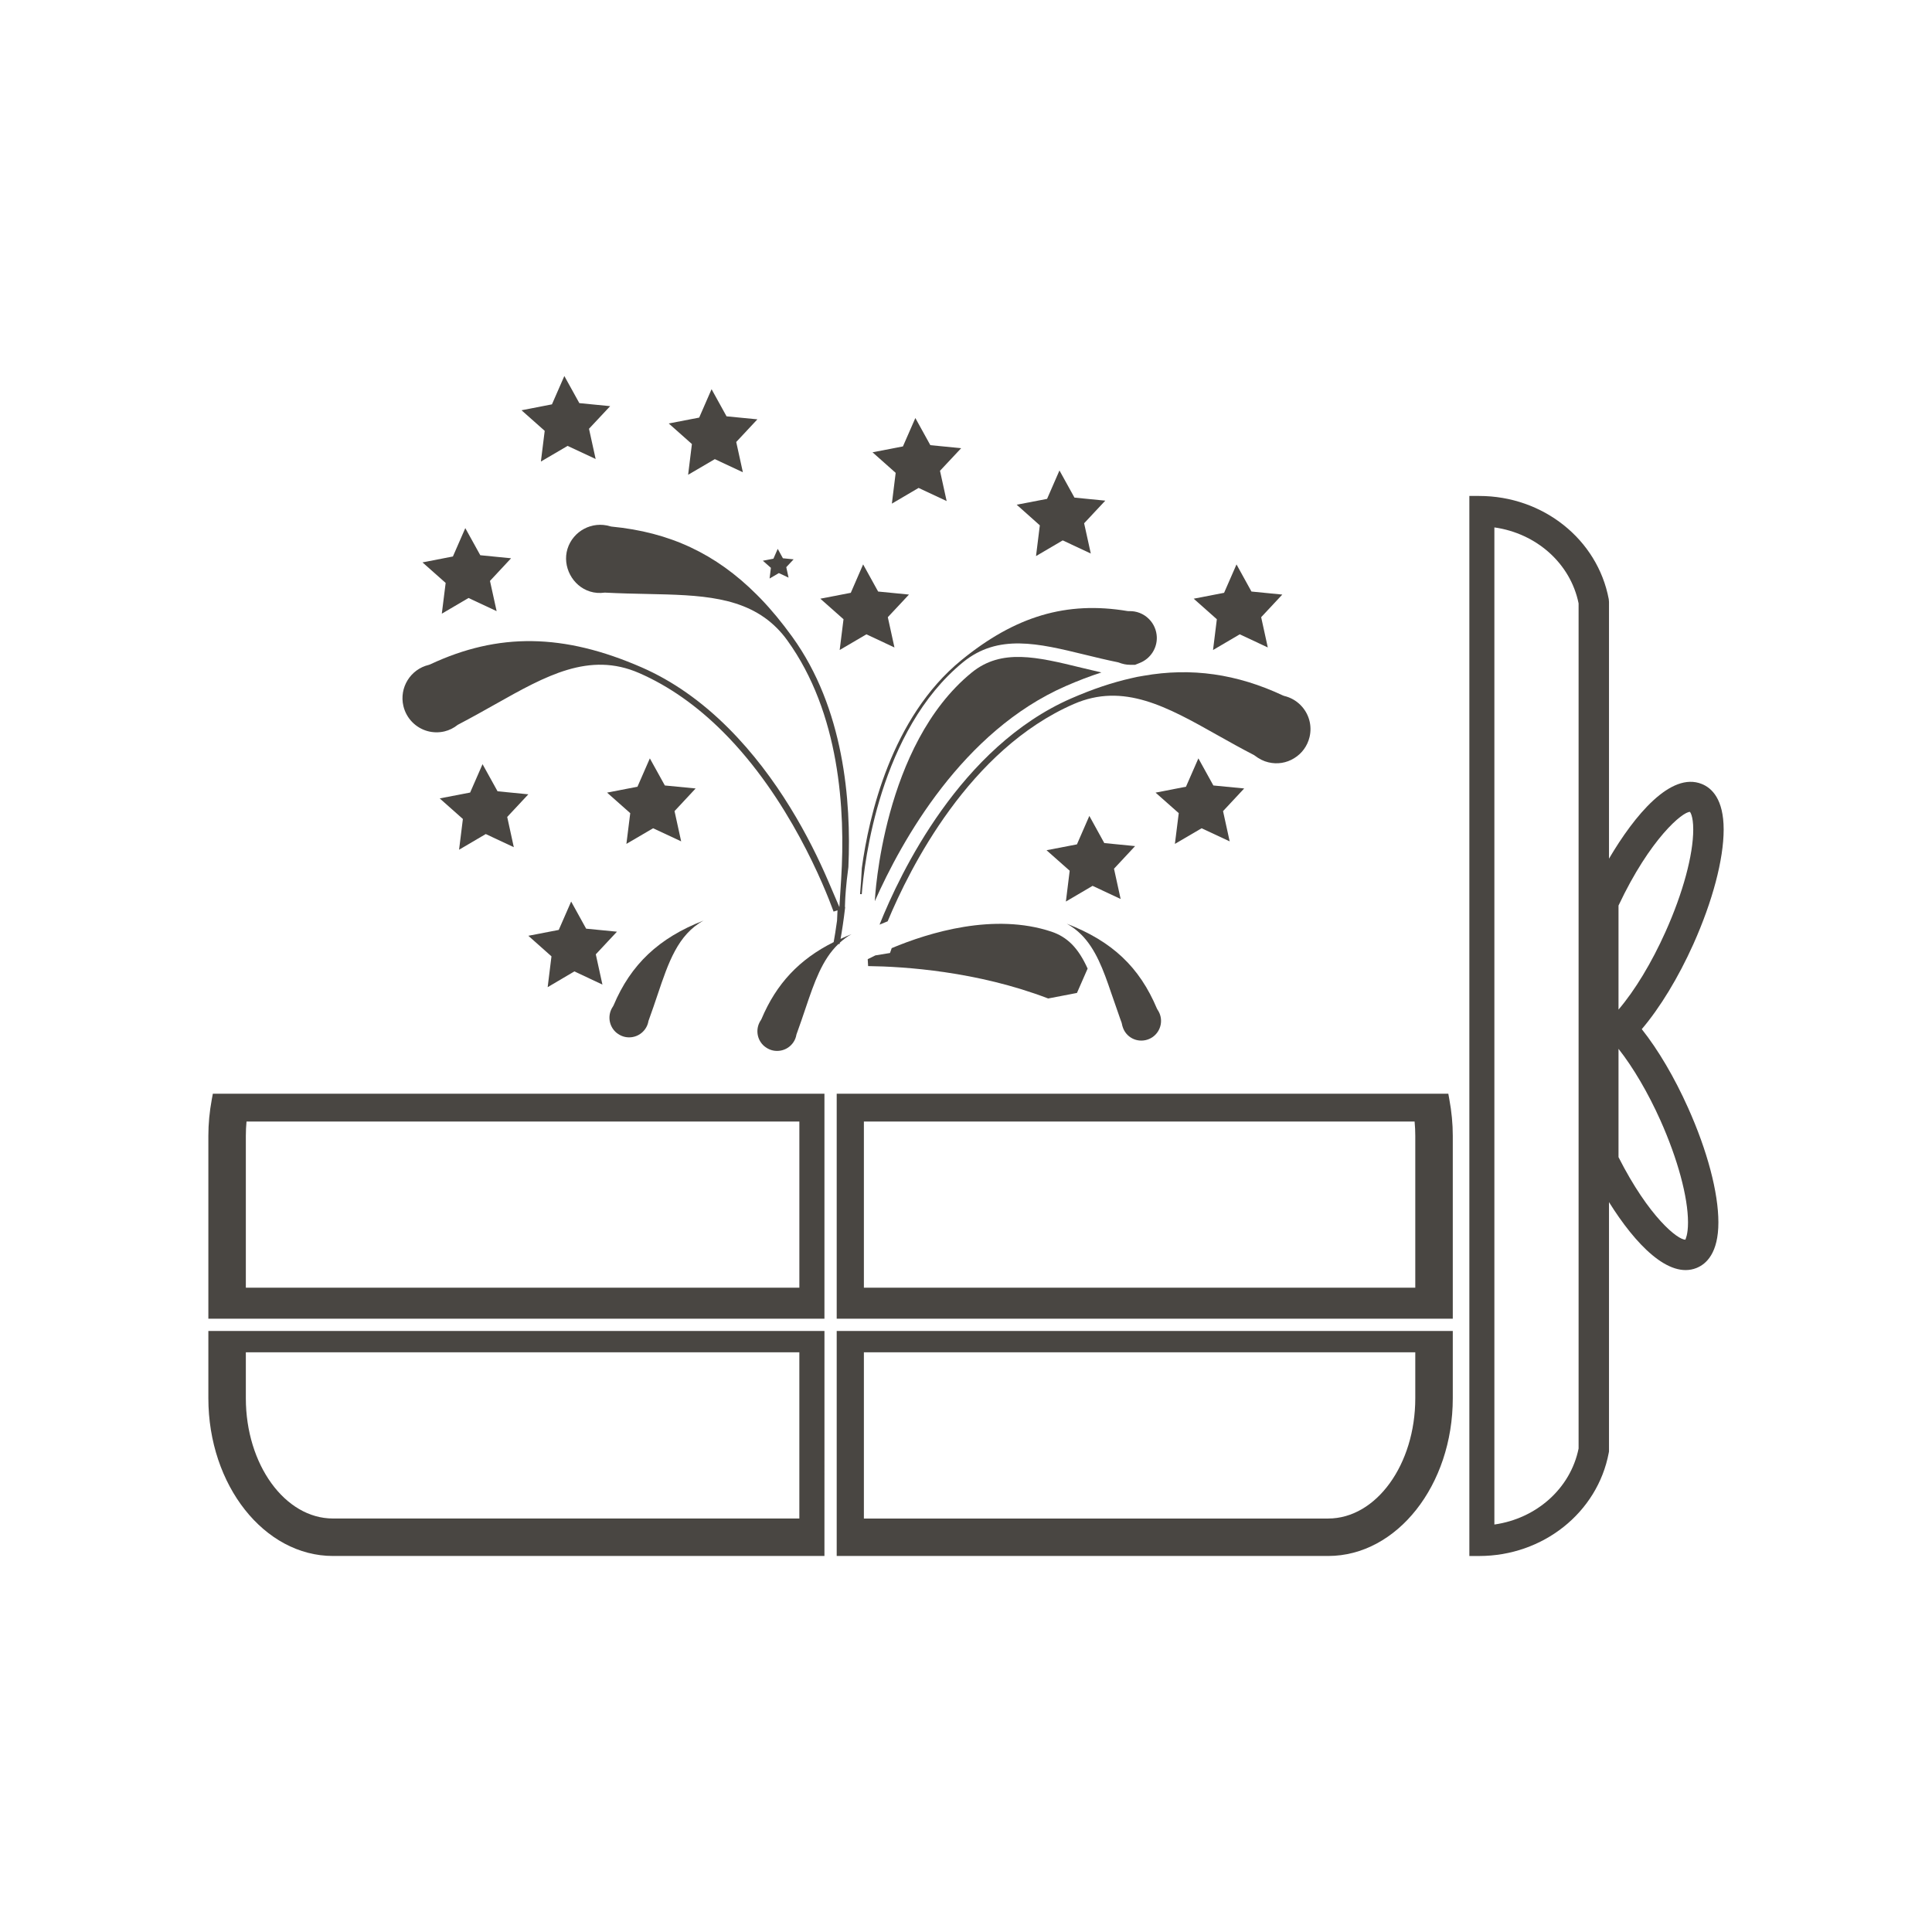 <svg width="170" height="170" viewBox="0 0 170 170" fill="none" xmlns="http://www.w3.org/2000/svg">
<path d="M144.463 90.556C146.063 88.676 147.679 86.023 149.001 83.078C150.694 79.298 151.668 75.62 151.668 72.99C151.668 70.311 150.618 69.33 149.736 68.981C147.009 67.89 143.818 71.748 141.578 75.556V52.961L141.556 52.716C140.566 47.456 135.774 43.64 130.153 43.64H129.291V136.915H130.153C135.774 136.915 140.566 133.096 141.556 127.84L141.578 127.713V105.775C143.896 109.491 146.839 112.548 149.276 111.573C150.156 111.221 151.204 110.241 151.204 107.563C151.204 104.933 150.233 101.255 148.534 97.475C147.339 94.805 145.918 92.393 144.463 90.556ZM138.903 127.458C138.188 130.98 135.188 133.623 131.493 134.145V46.408C135.188 46.928 138.189 49.571 138.903 53.093V127.458ZM142.416 79.68C145.208 73.758 148.083 71.405 148.703 71.441C148.703 71.445 148.991 71.75 148.991 72.991C148.991 75.226 148.081 78.586 146.554 81.983C145.329 84.721 143.851 87.156 142.416 88.835V79.68ZM148.303 109.078C147.653 109.12 145.091 107.101 142.416 101.82V92.288C143.709 93.931 145.018 96.161 146.098 98.571C147.619 101.97 148.531 105.33 148.531 107.563C148.531 108.671 148.303 109.033 148.303 109.078Z" fill="#494642"/>
<path d="M18.334 123.033C18.334 130.686 23.252 136.913 29.299 136.913H72.544L72.546 117.115H18.334V123.033ZM21.632 118.991H70.336V133.616H29.299C25.071 133.616 21.632 128.866 21.632 123.033V118.991Z" fill="#494642"/>
<path d="M127.44 96.236H73.623V116.035H127.833V115.693V99.938C127.833 98.89 127.73 97.816 127.53 96.735L127.44 96.236ZM124.535 113.306H76.015V98.685H124.473C124.513 99.108 124.533 99.525 124.533 99.938V113.306H124.535Z" fill="#494642"/>
<path d="M18.636 96.735C18.436 97.815 18.334 98.893 18.334 99.938V115.693V116.035H72.544V96.236H18.729L18.636 96.735ZM21.632 99.938C21.632 99.528 21.652 99.108 21.692 98.685H70.337V113.306H21.632V99.938Z" fill="#494642"/>
<path d="M73.623 136.913H73.633H116.868C122.915 136.913 127.833 130.686 127.833 123.033V117.116H73.623V136.913ZM76.015 118.991H124.533V123.035C124.533 128.868 121.095 133.618 116.866 133.618H76.015V118.991Z" fill="#494642"/>
<path d="M38.876 53.998L41.227 52.618L43.699 53.775L43.114 51.115L44.971 49.123L42.261 48.855L40.942 46.47L39.852 48.966L37.176 49.486L39.214 51.293L38.876 53.998Z" fill="#494642"/>
<path d="M51.575 81.715L50.257 79.328L49.165 81.825L46.49 82.341L48.525 84.151L48.19 86.862L50.542 85.475L53.009 86.636L52.425 83.972L54.287 81.981L51.575 81.715Z" fill="#494642"/>
<path d="M47.594 40.613L49.944 39.235L52.412 40.388L51.827 37.728L53.689 35.738L50.977 35.471L49.657 33.086L48.567 35.58L45.889 36.1L47.929 37.91L47.594 40.613Z" fill="#494642"/>
<path d="M60.549 41.777L62.899 40.4L65.367 41.555L64.782 38.892L66.644 36.898L63.93 36.633L62.612 34.247L61.522 36.745L58.844 37.262L60.882 39.072L60.549 41.777Z" fill="#494642"/>
<path d="M97.169 74.183L95.853 71.795L94.761 74.298L92.086 74.813L94.124 76.618L93.789 79.328L96.138 77.947L98.606 79.103L98.023 76.44L99.879 74.45L97.169 74.183Z" fill="#494642"/>
<path d="M106.766 69.115L105.448 66.73L104.356 69.225L101.68 69.745L103.72 71.55L103.381 74.257L105.733 72.88L108.201 74.033L107.618 71.372L109.478 69.378L106.766 69.115Z" fill="#494642"/>
<path d="M73.885 57.195L76.237 55.815L78.705 56.972L78.12 54.308L79.982 52.317L77.267 52.05L75.948 49.662L74.862 52.163L72.182 52.68L74.222 54.488L73.885 57.195Z" fill="#494642"/>
<path d="M78.477 44.315L80.829 42.933L83.297 44.09L82.712 41.426L84.575 39.437L81.862 39.17L80.544 36.783L79.45 39.282L76.775 39.798L78.812 41.608L78.477 44.315Z" fill="#494642"/>
<path d="M91.161 48.93L93.511 47.55L95.981 48.705L95.394 46.043L97.258 44.053L94.544 43.785L93.224 41.397L92.134 43.897L89.461 44.411L91.496 46.225L91.161 48.93Z" fill="#494642"/>
<path d="M106.737 57.196L109.088 55.815L111.555 56.97L110.972 54.308L112.832 52.318L110.118 52.05L108.802 49.665L107.71 52.163L105.035 52.68L107.072 54.488L106.737 57.196Z" fill="#494642"/>
<path d="M43.78 69.626L42.46 67.241L41.368 69.738L38.691 70.253L40.73 72.064L40.395 74.769L42.743 73.389L45.211 74.546L44.63 71.885L46.49 69.893L43.78 69.626Z" fill="#494642"/>
<path d="M58.501 69.115L57.181 66.731L56.091 69.226L53.416 69.743L55.456 71.55L55.118 74.256L57.468 72.88L59.936 74.033L59.353 71.371L61.211 69.378L58.501 69.115Z" fill="#494642"/>
<path d="M76.387 85.008C79.55 85.045 85.968 85.461 92.232 87.858L94.763 87.371L95.702 85.228C95.32 84.385 94.878 83.65 94.305 83.075C93.798 82.57 93.215 82.211 92.517 81.978C87.477 80.298 81.768 82.043 78.462 83.428C78.368 83.691 78.318 83.841 78.313 83.856L77.027 84.066C76.765 84.193 76.54 84.303 76.352 84.4L76.387 85.008Z" fill="#494642"/>
<path d="M100.066 59.56L99.574 59.67C97.866 60.053 96.129 60.638 94.263 61.453C84.506 65.71 79.208 76.816 77.393 81.36C77.616 81.265 77.859 81.165 78.106 81.068C80.076 76.33 85.291 65.953 94.484 61.948C98.864 60.038 102.696 62.191 107.133 64.69C108.159 65.266 109.226 65.866 110.343 66.44C110.798 66.786 111.189 66.981 111.608 67.078C112.391 67.266 113.196 67.14 113.878 66.716C114.563 66.298 115.041 65.636 115.229 64.858C115.473 63.833 115.174 62.778 114.429 62.033C114.039 61.641 113.546 61.368 113.004 61.238L112.891 61.198C108.828 59.291 104.816 58.725 100.634 59.461L100.066 59.56Z" fill="#494642"/>
<path d="M75.833 76.38C75.794 77.192 75.741 77.96 75.678 78.675L75.828 78.68C76.046 75.903 77.398 64.267 84.739 58.27C87.826 55.748 91.366 56.608 95.461 57.607C96.403 57.837 97.379 58.075 98.393 58.28C98.798 58.437 99.114 58.497 99.443 58.497H99.881L100.304 58.327C101.233 57.953 101.826 57.038 101.789 56.05C101.764 55.452 101.521 54.89 101.098 54.467C100.624 53.993 99.998 53.75 99.328 53.775L99.208 53.767C93.853 52.873 89.343 54.208 84.589 58.092C78.411 63.138 76.449 71.863 75.833 76.38Z" fill="#494642"/>
<path d="M36.291 63.556C37.036 64.3 38.093 64.598 39.114 64.356C39.534 64.255 39.926 64.06 40.283 63.776C41.494 63.141 42.558 62.545 43.584 61.966C48.024 59.466 51.854 57.31 56.239 59.223C58.836 60.355 61.321 62.096 63.626 64.403C69.439 70.216 72.566 78.065 73.348 80.213L73.694 80.101L73.653 81.005C73.546 81.803 73.439 82.436 73.356 82.898C70.321 84.413 68.313 86.565 67.009 89.655L66.953 89.76C66.478 90.446 66.561 91.375 67.151 91.965C67.224 92.036 67.308 92.105 67.396 92.163C67.778 92.43 68.238 92.528 68.694 92.443C69.149 92.358 69.543 92.103 69.804 91.721C69.944 91.52 70.039 91.285 70.081 91.028C70.399 90.158 70.648 89.411 70.891 88.695C71.649 86.445 72.348 84.426 73.763 83.073C73.801 83.068 73.844 83.061 73.881 83.058C73.888 83.025 73.896 82.978 73.903 82.943C74.213 82.665 74.544 82.408 74.929 82.196C74.591 82.328 74.279 82.473 73.963 82.616C74.086 81.928 74.234 80.983 74.369 79.813L74.346 79.811L74.368 79.22C74.374 79.061 74.426 77.953 74.651 76.293C74.914 70.445 74.251 62.316 69.713 56.036C68.799 54.771 67.888 53.665 66.929 52.67L66.578 52.315C62.986 48.723 58.933 46.826 53.811 46.335L53.694 46.311C52.111 45.825 50.426 46.715 49.934 48.295C49.461 49.831 50.368 51.571 51.918 52.048C52.326 52.176 52.764 52.208 53.214 52.145C54.586 52.215 55.806 52.241 56.984 52.265C61.576 52.363 65.541 52.446 68.353 55.258C68.681 55.585 68.991 55.951 69.273 56.343C73.886 62.725 74.398 71.281 74.016 77.335L73.859 79.818L72.878 77.53C71.278 73.796 68.453 68.428 64.088 64.063C61.721 61.696 59.158 59.9 56.464 58.725C49.594 55.726 43.849 55.648 37.838 58.466L37.723 58.506C36.113 58.891 35.113 60.518 35.496 62.128C35.626 62.673 35.901 63.165 36.291 63.556Z" fill="#494642"/>
<path d="M93.786 60.366C94.863 59.895 95.9 59.498 96.915 59.171C96.338 59.041 95.756 58.9 95.181 58.76C91.235 57.798 88.12 57.039 85.491 59.188C77.69 65.563 76.991 78.954 76.975 79.301C79.336 73.976 84.688 64.336 93.786 60.366Z" fill="#494642"/>
<path d="M54.376 90.97C54.758 91.237 55.218 91.335 55.674 91.25C56.129 91.165 56.523 90.908 56.784 90.526C56.924 90.325 57.019 90.09 57.061 89.833C57.379 88.965 57.627 88.218 57.871 87.5C58.814 84.703 59.644 82.24 61.909 81.001C57.969 82.53 55.508 84.862 53.991 88.46L53.934 88.565C53.459 89.253 53.542 90.18 54.133 90.772C54.203 90.843 54.286 90.912 54.376 90.97Z" fill="#494642"/>
<path d="M67.717 50.905L68.533 50.427L69.387 50.827L69.185 49.907L69.832 49.217L68.89 49.123L68.433 48.295L68.055 49.16L67.125 49.34L67.832 49.965L67.717 50.905Z" fill="#494642"/>
<path d="M98.389 89.131C98.494 89.425 98.584 89.708 98.697 90.003C98.77 90.378 98.865 90.608 99.004 90.813C99.559 91.623 100.636 91.788 101.414 91.258C101.794 90.993 102.049 90.598 102.134 90.143C102.217 89.691 102.117 89.228 101.856 88.848L101.797 88.741C100.267 85.11 97.879 82.828 93.867 81.281C94.335 81.536 94.757 81.853 95.147 82.241C96.412 83.508 97.091 85.348 97.76 87.323L98.389 89.131Z" fill="#494642"/>
</svg>
